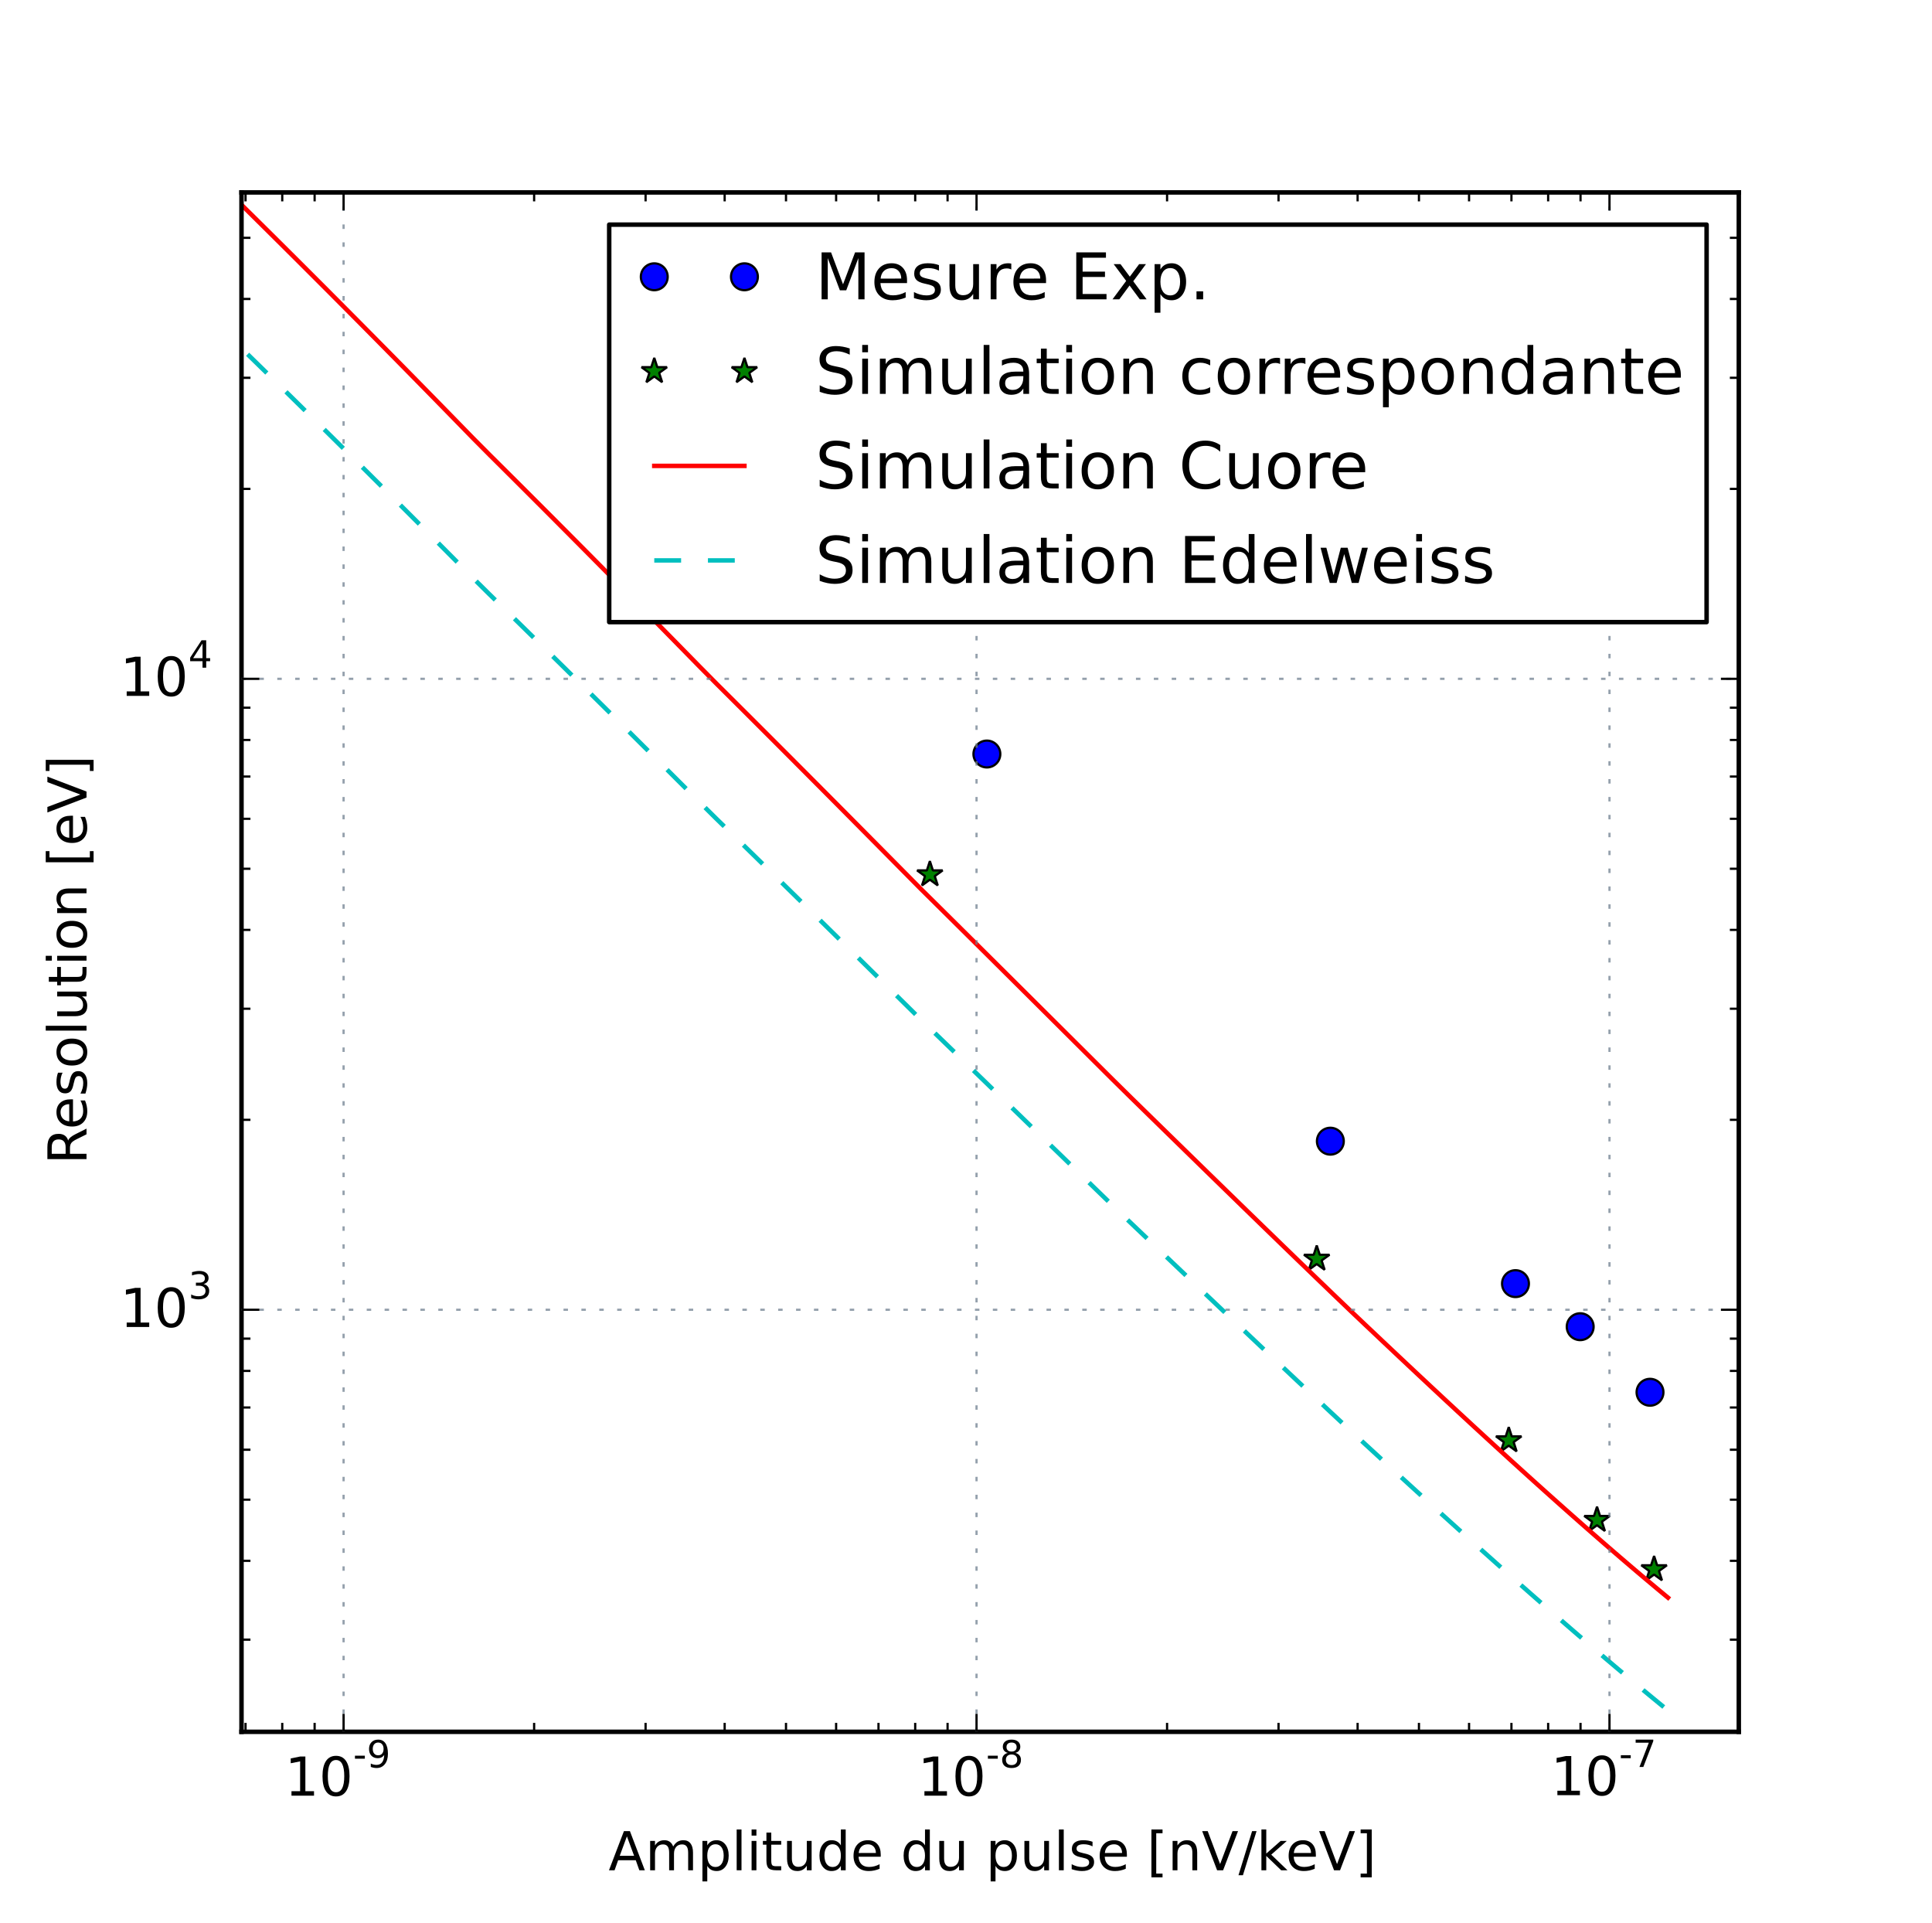 <?xml version="1.0" encoding="utf-8" standalone="no"?>
<!DOCTYPE svg PUBLIC "-//W3C//DTD SVG 1.1//EN"
  "http://www.w3.org/Graphics/SVG/1.1/DTD/svg11.dtd">
<!-- Created with matplotlib (http://matplotlib.org/) -->
<svg height="430pt" version="1.1" viewBox="0 0 432 430" width="432pt" xmlns="http://www.w3.org/2000/svg" xmlns:xlink="http://www.w3.org/1999/xlink">
 <defs>
  <style type="text/css">
*{stroke-linecap:butt;stroke-linejoin:round;}
  </style>
 </defs>
 <g id="figure_1">
  <g id="patch_1">
   <path d="
M0 430.2
L432 430.2
L432 0
L0 0
z
" style="fill:#ffffff;"/>
  </g>
  <g id="axes_1">
   <g id="patch_2">
    <path d="
M54 387.18
L388.8 387.18
L388.8 43.02
L54 43.02
z
" style="fill:#ffffff;"/>
   </g>
   <g id="line2d_1">
    <defs>
     <path d="
M0 3
C0.796 3 1.559 2.684 2.121 2.121
C2.684 1.559 3 0.796 3 0
C3 -0.796 2.684 -1.559 2.121 -2.121
C1.559 -2.684 0.796 -3 0 -3
C-0.796 -3 -1.559 -2.684 -2.121 -2.121
C-2.684 -1.559 -3 -0.796 -3 0
C-3 0.796 -2.684 1.559 -2.121 2.121
C-1.559 2.684 -0.796 3 0 3
z
" id="mf1e9a9e4ae" style="stroke:#000000;stroke-width:0.5;"/>
    </defs>
    <g clip-path="url(#p5c58de3997)">
     <use style="fill:#0000ff;stroke:#000000;stroke-width:0.5;" x="368.947" xlink:href="#mf1e9a9e4ae" y="311.268"/>
     <use style="fill:#0000ff;stroke:#000000;stroke-width:0.5;" x="353.334" xlink:href="#mf1e9a9e4ae" y="296.612"/>
     <use style="fill:#0000ff;stroke:#000000;stroke-width:0.5;" x="338.866" xlink:href="#mf1e9a9e4ae" y="286.983"/>
     <use style="fill:#0000ff;stroke:#000000;stroke-width:0.5;" x="297.47" xlink:href="#mf1e9a9e4ae" y="255.135"/>
     <use style="fill:#0000ff;stroke:#000000;stroke-width:0.5;" x="220.67" xlink:href="#mf1e9a9e4ae" y="168.576"/>
    </g>
   </g>
   <g id="line2d_2">
    <defs>
     <path d="
M1.83697e-16 -3
L-0.674 -0.927
L-2.853 -0.927
L-1.09 0.354
L-1.763 2.427
L-2.10498e-16 1.146
L1.763 2.427
L1.09 0.354
L2.853 -0.927
L0.674 -0.927
z
" id="m78c097fb03" style="stroke:#000000;stroke-linejoin:bevel;stroke-width:0.5;"/>
    </defs>
    <g clip-path="url(#p5c58de3997)">
     <use style="fill:#008000;stroke:#000000;stroke-linejoin:bevel;stroke-width:0.5;" x="369.86" xlink:href="#m78c097fb03" y="350.876"/>
     <use style="fill:#008000;stroke:#000000;stroke-linejoin:bevel;stroke-width:0.5;" x="357.098" xlink:href="#m78c097fb03" y="339.851"/>
     <use style="fill:#008000;stroke:#000000;stroke-linejoin:bevel;stroke-width:0.5;" x="337.359" xlink:href="#m78c097fb03" y="322.055"/>
     <use style="fill:#008000;stroke:#000000;stroke-linejoin:bevel;stroke-width:0.5;" x="294.427" xlink:href="#m78c097fb03" y="281.455"/>
     <use style="fill:#008000;stroke:#000000;stroke-linejoin:bevel;stroke-width:0.5;" x="207.923" xlink:href="#m78c097fb03" y="195.524"/>
    </g>
   </g>
   <g id="line2d_3">
    <path clip-path="url(#p5c58de3997)" d="
M372.968 357.189
L372.262 356.606
L371.507 355.98
L370.698 355.307
L369.833 354.585
L368.907 353.809
L367.916 352.976
L366.859 352.083
L365.729 351.126
L364.525 350.101
L363.241 349.004
L361.875 347.831
L360.423 346.579
L358.88 345.243
L357.244 343.819
L355.51 342.304
L353.676 340.693
L351.739 338.983
L349.695 337.171
L347.542 335.253
L345.278 333.226
L342.902 331.089
L340.412 328.838
L337.808 326.473
L335.089 323.992
L332.256 321.395
L329.309 318.683
L326.252 315.856
L323.085 312.916
L319.812 309.865
L316.436 306.706
L312.962 303.443
L309.392 300.08
L305.733 296.621
L301.988 293.072
L298.194 289.437
L294.335 285.722
L290.41 281.933
L286.425 278.077
L282.384 274.158
L278.293 270.183
L274.157 266.157
L269.981 262.087
L265.77 257.977
L261.526 253.833
L257.256 249.66
L252.962 245.461
L248.683 241.243
L244.427 237.008
L240.158 232.761
L235.881 228.505
L231.598 224.243
L227.31 219.979
L223.02 215.714
L218.728 211.452
L214.437 207.194
L210.149 202.943
L205.863 198.7
L201.674 194.467
L197.496 190.245
L193.325 186.036
L189.163 181.841
L185.01 177.661
L180.865 173.497
L176.73 169.349
L172.605 165.218
L168.489 161.105
L164.384 157.01
L160.288 152.934
L156.28 148.877
L152.323 144.84
L148.378 140.822
L144.444 136.825
L140.522 132.847
L136.611 128.89
L132.712 124.953
L128.824 121.037
L124.946 117.141
L121.08 113.265
L117.224 109.41
L113.378 105.576
L109.542 101.762
L105.772 97.968
L102.094 94.195
L98.427 90.442
L94.769 86.709
L91.123 82.996
L87.486 79.304
L83.86 75.631
L80.243 71.978
L76.635 68.345
L73.037 64.732
L69.447 61.138
L65.867 57.563
L62.294 54.007
L58.731 50.471
L55.175 46.953
L51.628 43.454
L48.089 39.974
L44.689 36.513" style="fill:none;stroke:#ff0000;stroke-linecap:square;"/>
   </g>
   <g id="line2d_4">
    <path clip-path="url(#p5c58de3997)" d="
M372.023 381.638
L371.331 381.072
L370.59 380.464
L369.796 379.811
L368.945 379.11
L368.034 378.357
L367.061 377.55
L366.02 376.684
L364.908 375.757
L363.721 374.763
L362.456 373.701
L361.109 372.566
L359.676 371.353
L358.153 370.06
L356.536 368.682
L354.823 367.215
L353.009 365.657
L351.092 364.002
L349.069 362.248
L346.937 360.393
L344.693 358.432
L342.337 356.363
L339.867 354.185
L337.282 351.896
L334.582 349.495
L331.768 346.981
L328.839 344.356
L325.799 341.618
L322.649 338.771
L319.393 335.816
L316.032 332.756
L312.572 329.594
L309.016 326.334
L305.37 322.98
L301.637 319.537
L297.851 316.011
L294.003 312.407
L290.088 308.729
L286.112 304.985
L282.081 301.178
L277.998 297.317
L273.87 293.405
L269.701 289.448
L265.496 285.452
L261.259 281.421
L256.994 277.36
L252.705 273.275
L248.43 269.168
L244.178 265.045
L239.914 260.908
L235.641 256.762
L231.361 252.608
L227.076 248.451
L222.789 244.293
L218.501 240.136
L214.213 235.982
L209.927 231.834
L205.644 227.693
L201.456 223.56
L197.28 219.437
L193.112 215.326
L188.951 211.227
L184.8 207.142
L180.657 203.071
L176.524 199.015
L172.4 194.975
L168.287 190.951
L164.182 186.945
L160.088 182.955
L156.08 178.983
L152.124 175.03
L148.18 171.094
L144.248 167.178
L140.327 163.279
L136.418 159.4
L132.52 155.54
L128.633 151.699
L124.756 147.877
L120.89 144.074
L117.035 140.29
L113.19 136.525
L109.356 132.78
L105.585 129.053
L101.908 125.346
L98.241 121.657
L94.585 117.988
L90.939 114.337
L87.303 110.705
L83.677 107.092
L80.061 103.497
L76.454 99.921
L72.856 96.363
L69.267 92.824
L65.687 89.302
L62.116 85.799
L58.553 82.313
L54.998 78.845
L51.451 75.395
L47.912 71.963
L44.511 68.548" style="fill:none;stroke:#00bfbf;stroke-dasharray:6,6;stroke-dashoffset:0.0;"/>
   </g>
   <g id="patch_3">
    <path d="
M54 43.02
L388.8 43.02" style="fill:none;stroke:#000000;stroke-linecap:square;stroke-linejoin:miter;"/>
   </g>
   <g id="patch_4">
    <path d="
M388.8 387.18
L388.8 43.02" style="fill:none;stroke:#000000;stroke-linecap:square;stroke-linejoin:miter;"/>
   </g>
   <g id="patch_5">
    <path d="
M54 387.18
L388.8 387.18" style="fill:none;stroke:#000000;stroke-linecap:square;stroke-linejoin:miter;"/>
   </g>
   <g id="patch_6">
    <path d="
M54 387.18
L54 43.02" style="fill:none;stroke:#000000;stroke-linecap:square;stroke-linejoin:miter;"/>
   </g>
   <g id="matplotlib.axis_1">
    <g id="xtick_1">
     <g id="line2d_5">
      <path clip-path="url(#p5c58de3997)" d="
M76.827 387.18
L76.827 43.02" style="fill:none;opacity:0.75;stroke:#708090;stroke-dasharray:1,3;stroke-dashoffset:0.0;stroke-width:0.5;"/>
     </g>
     <g id="line2d_6">
      <defs>
       <path d="
M0 0
L0 -4" id="m93b0483c22" style="stroke:#000000;stroke-width:0.5;"/>
      </defs>
      <g>
       <use style="stroke:#000000;stroke-width:0.5;" x="76.827" xlink:href="#m93b0483c22" y="387.18"/>
      </g>
     </g>
     <g id="line2d_7">
      <defs>
       <path d="
M0 0
L0 4" id="m741efc42ff" style="stroke:#000000;stroke-width:0.5;"/>
      </defs>
      <g>
       <use style="stroke:#000000;stroke-width:0.5;" x="76.827" xlink:href="#m741efc42ff" y="43.02"/>
      </g>
     </g>
     <g id="text_1">
      <!-- $\mathdefault{10^{-9}}$ -->
      <defs>
       <path d="
M31.781 66.406
Q24.172 66.406 20.328 58.906
Q16.5 51.422 16.5 36.375
Q16.5 21.391 20.328 13.891
Q24.172 6.391 31.781 6.391
Q39.453 6.391 43.281 13.891
Q47.125 21.391 47.125 36.375
Q47.125 51.422 43.281 58.906
Q39.453 66.406 31.781 66.406
M31.781 74.219
Q44.047 74.219 50.516 64.516
Q56.984 54.828 56.984 36.375
Q56.984 17.969 50.516 8.266
Q44.047 -1.422 31.781 -1.422
Q19.531 -1.422 13.062 8.266
Q6.594 17.969 6.594 36.375
Q6.594 54.828 13.062 64.516
Q19.531 74.219 31.781 74.219" id="BitstreamVeraSans-Roman-30"/>
       <path d="
M12.406 8.297
L28.516 8.297
L28.516 63.922
L10.984 60.406
L10.984 69.391
L28.422 72.906
L38.281 72.906
L38.281 8.297
L54.391 8.297
L54.391 0
L12.406 0
z
" id="BitstreamVeraSans-Roman-31"/>
       <path d="
M4.891 31.391
L31.203 31.391
L31.203 23.391
L4.891 23.391
z
" id="BitstreamVeraSans-Roman-2d"/>
       <path d="
M10.984 1.516
L10.984 10.5
Q14.703 8.734 18.5 7.812
Q22.312 6.891 25.984 6.891
Q35.75 6.891 40.891 13.453
Q46.047 20.016 46.781 33.406
Q43.953 29.203 39.594 26.953
Q35.25 24.703 29.984 24.703
Q19.047 24.703 12.672 31.312
Q6.297 37.938 6.297 49.422
Q6.297 60.641 12.938 67.422
Q19.578 74.219 30.609 74.219
Q43.266 74.219 49.922 64.516
Q56.594 54.828 56.594 36.375
Q56.594 19.141 48.406 8.859
Q40.234 -1.422 26.422 -1.422
Q22.703 -1.422 18.891 -0.688
Q15.094 0.047 10.984 1.516
M30.609 32.422
Q37.25 32.422 41.125 36.953
Q45.016 41.5 45.016 49.422
Q45.016 57.281 41.125 61.844
Q37.25 66.406 30.609 66.406
Q23.969 66.406 20.094 61.844
Q16.219 57.281 16.219 49.422
Q16.219 41.5 20.094 36.953
Q23.969 32.422 30.609 32.422" id="BitstreamVeraSans-Roman-39"/>
      </defs>
      <g transform="translate(63.687 401.524)scale(0.12 -0.12)">
       <use transform="translate(0.0 0.547)" xlink:href="#BitstreamVeraSans-Roman-31"/>
       <use transform="translate(63.623 0.547)" xlink:href="#BitstreamVeraSans-Roman-30"/>
       <use transform="translate(127.246 53.047)scale(0.7)" xlink:href="#BitstreamVeraSans-Roman-2d"/>
       <use transform="translate(152.505 53.047)scale(0.7)" xlink:href="#BitstreamVeraSans-Roman-39"/>
      </g>
     </g>
    </g>
    <g id="xtick_2">
     <g id="line2d_8">
      <path clip-path="url(#p5c58de3997)" d="
M218.356 387.18
L218.356 43.02" style="fill:none;opacity:0.75;stroke:#708090;stroke-dasharray:1,3;stroke-dashoffset:0.0;stroke-width:0.5;"/>
     </g>
     <g id="line2d_9">
      <g>
       <use style="stroke:#000000;stroke-width:0.5;" x="218.356" xlink:href="#m93b0483c22" y="387.18"/>
      </g>
     </g>
     <g id="line2d_10">
      <g>
       <use style="stroke:#000000;stroke-width:0.5;" x="218.356" xlink:href="#m741efc42ff" y="43.02"/>
      </g>
     </g>
     <g id="text_2">
      <!-- $\mathdefault{10^{-8}}$ -->
      <defs>
       <path d="
M31.781 34.625
Q24.75 34.625 20.719 30.859
Q16.703 27.094 16.703 20.516
Q16.703 13.922 20.719 10.156
Q24.75 6.391 31.781 6.391
Q38.812 6.391 42.859 10.172
Q46.922 13.969 46.922 20.516
Q46.922 27.094 42.891 30.859
Q38.875 34.625 31.781 34.625
M21.922 38.812
Q15.578 40.375 12.031 44.719
Q8.5 49.078 8.5 55.328
Q8.5 64.062 14.719 69.141
Q20.953 74.219 31.781 74.219
Q42.672 74.219 48.875 69.141
Q55.078 64.062 55.078 55.328
Q55.078 49.078 51.531 44.719
Q48 40.375 41.703 38.812
Q48.828 37.156 52.797 32.312
Q56.781 27.484 56.781 20.516
Q56.781 9.906 50.312 4.234
Q43.844 -1.422 31.781 -1.422
Q19.734 -1.422 13.25 4.234
Q6.781 9.906 6.781 20.516
Q6.781 27.484 10.781 32.312
Q14.797 37.156 21.922 38.812
M18.312 54.391
Q18.312 48.734 21.844 45.562
Q25.391 42.391 31.781 42.391
Q38.141 42.391 41.719 45.562
Q45.312 48.734 45.312 54.391
Q45.312 60.062 41.719 63.234
Q38.141 66.406 31.781 66.406
Q25.391 66.406 21.844 63.234
Q18.312 60.062 18.312 54.391" id="BitstreamVeraSans-Roman-38"/>
      </defs>
      <g transform="translate(205.216 401.524)scale(0.12 -0.12)">
       <use transform="translate(0.0 0.547)" xlink:href="#BitstreamVeraSans-Roman-31"/>
       <use transform="translate(63.623 0.547)" xlink:href="#BitstreamVeraSans-Roman-30"/>
       <use transform="translate(127.246 53.047)scale(0.7)" xlink:href="#BitstreamVeraSans-Roman-2d"/>
       <use transform="translate(152.505 53.047)scale(0.7)" xlink:href="#BitstreamVeraSans-Roman-38"/>
      </g>
     </g>
    </g>
    <g id="xtick_3">
     <g id="line2d_11">
      <path clip-path="url(#p5c58de3997)" d="
M359.885 387.18
L359.885 43.02" style="fill:none;opacity:0.75;stroke:#708090;stroke-dasharray:1,3;stroke-dashoffset:0.0;stroke-width:0.5;"/>
     </g>
     <g id="line2d_12">
      <g>
       <use style="stroke:#000000;stroke-width:0.5;" x="359.885" xlink:href="#m93b0483c22" y="387.18"/>
      </g>
     </g>
     <g id="line2d_13">
      <g>
       <use style="stroke:#000000;stroke-width:0.5;" x="359.885" xlink:href="#m741efc42ff" y="43.02"/>
      </g>
     </g>
     <g id="text_3">
      <!-- $\mathdefault{10^{-7}}$ -->
      <defs>
       <path d="
M8.203 72.906
L55.078 72.906
L55.078 68.703
L28.609 0
L18.312 0
L43.219 64.594
L8.203 64.594
z
" id="BitstreamVeraSans-Roman-37"/>
      </defs>
      <g transform="translate(346.745 401.404)scale(0.12 -0.12)">
       <use transform="translate(0.0 0.466)" xlink:href="#BitstreamVeraSans-Roman-31"/>
       <use transform="translate(63.623 0.466)" xlink:href="#BitstreamVeraSans-Roman-30"/>
       <use transform="translate(127.246 52.966)scale(0.7)" xlink:href="#BitstreamVeraSans-Roman-2d"/>
       <use transform="translate(152.505 52.966)scale(0.7)" xlink:href="#BitstreamVeraSans-Roman-37"/>
      </g>
     </g>
    </g>
    <g id="xtick_4">
     <g id="line2d_14">
      <defs>
       <path d="
M0 0
L0 -2" id="m177f7580d0" style="stroke:#000000;stroke-width:0.5;"/>
      </defs>
      <g>
       <use style="stroke:#000000;stroke-width:0.5;" x="54.904" xlink:href="#m177f7580d0" y="387.18"/>
      </g>
     </g>
     <g id="line2d_15">
      <defs>
       <path d="
M0 0
L0 2" id="m5284c7e2a0" style="stroke:#000000;stroke-width:0.5;"/>
      </defs>
      <g>
       <use style="stroke:#000000;stroke-width:0.5;" x="54.904" xlink:href="#m5284c7e2a0" y="43.02"/>
      </g>
     </g>
    </g>
    <g id="xtick_5">
     <g id="line2d_16">
      <g>
       <use style="stroke:#000000;stroke-width:0.5;" x="63.112" xlink:href="#m177f7580d0" y="387.18"/>
      </g>
     </g>
     <g id="line2d_17">
      <g>
       <use style="stroke:#000000;stroke-width:0.5;" x="63.112" xlink:href="#m5284c7e2a0" y="43.02"/>
      </g>
     </g>
    </g>
    <g id="xtick_6">
     <g id="line2d_18">
      <g>
       <use style="stroke:#000000;stroke-width:0.5;" x="70.351" xlink:href="#m177f7580d0" y="387.18"/>
      </g>
     </g>
     <g id="line2d_19">
      <g>
       <use style="stroke:#000000;stroke-width:0.5;" x="70.351" xlink:href="#m5284c7e2a0" y="43.02"/>
      </g>
     </g>
    </g>
    <g id="xtick_7">
     <g id="line2d_20">
      <g>
       <use style="stroke:#000000;stroke-width:0.5;" x="119.432" xlink:href="#m177f7580d0" y="387.18"/>
      </g>
     </g>
     <g id="line2d_21">
      <g>
       <use style="stroke:#000000;stroke-width:0.5;" x="119.432" xlink:href="#m5284c7e2a0" y="43.02"/>
      </g>
     </g>
    </g>
    <g id="xtick_8">
     <g id="line2d_22">
      <g>
       <use style="stroke:#000000;stroke-width:0.5;" x="144.354" xlink:href="#m177f7580d0" y="387.18"/>
      </g>
     </g>
     <g id="line2d_23">
      <g>
       <use style="stroke:#000000;stroke-width:0.5;" x="144.354" xlink:href="#m5284c7e2a0" y="43.02"/>
      </g>
     </g>
    </g>
    <g id="xtick_9">
     <g id="line2d_24">
      <g>
       <use style="stroke:#000000;stroke-width:0.5;" x="162.036" xlink:href="#m177f7580d0" y="387.18"/>
      </g>
     </g>
     <g id="line2d_25">
      <g>
       <use style="stroke:#000000;stroke-width:0.5;" x="162.036" xlink:href="#m5284c7e2a0" y="43.02"/>
      </g>
     </g>
    </g>
    <g id="xtick_10">
     <g id="line2d_26">
      <g>
       <use style="stroke:#000000;stroke-width:0.5;" x="175.752" xlink:href="#m177f7580d0" y="387.18"/>
      </g>
     </g>
     <g id="line2d_27">
      <g>
       <use style="stroke:#000000;stroke-width:0.5;" x="175.752" xlink:href="#m5284c7e2a0" y="43.02"/>
      </g>
     </g>
    </g>
    <g id="xtick_11">
     <g id="line2d_28">
      <g>
       <use style="stroke:#000000;stroke-width:0.5;" x="186.958" xlink:href="#m177f7580d0" y="387.18"/>
      </g>
     </g>
     <g id="line2d_29">
      <g>
       <use style="stroke:#000000;stroke-width:0.5;" x="186.958" xlink:href="#m5284c7e2a0" y="43.02"/>
      </g>
     </g>
    </g>
    <g id="xtick_12">
     <g id="line2d_30">
      <g>
       <use style="stroke:#000000;stroke-width:0.5;" x="196.433" xlink:href="#m177f7580d0" y="387.18"/>
      </g>
     </g>
     <g id="line2d_31">
      <g>
       <use style="stroke:#000000;stroke-width:0.5;" x="196.433" xlink:href="#m5284c7e2a0" y="43.02"/>
      </g>
     </g>
    </g>
    <g id="xtick_13">
     <g id="line2d_32">
      <g>
       <use style="stroke:#000000;stroke-width:0.5;" x="204.641" xlink:href="#m177f7580d0" y="387.18"/>
      </g>
     </g>
     <g id="line2d_33">
      <g>
       <use style="stroke:#000000;stroke-width:0.5;" x="204.641" xlink:href="#m5284c7e2a0" y="43.02"/>
      </g>
     </g>
    </g>
    <g id="xtick_14">
     <g id="line2d_34">
      <g>
       <use style="stroke:#000000;stroke-width:0.5;" x="211.88" xlink:href="#m177f7580d0" y="387.18"/>
      </g>
     </g>
     <g id="line2d_35">
      <g>
       <use style="stroke:#000000;stroke-width:0.5;" x="211.88" xlink:href="#m5284c7e2a0" y="43.02"/>
      </g>
     </g>
    </g>
    <g id="xtick_15">
     <g id="line2d_36">
      <g>
       <use style="stroke:#000000;stroke-width:0.5;" x="260.961" xlink:href="#m177f7580d0" y="387.18"/>
      </g>
     </g>
     <g id="line2d_37">
      <g>
       <use style="stroke:#000000;stroke-width:0.5;" x="260.961" xlink:href="#m5284c7e2a0" y="43.02"/>
      </g>
     </g>
    </g>
    <g id="xtick_16">
     <g id="line2d_38">
      <g>
       <use style="stroke:#000000;stroke-width:0.5;" x="285.883" xlink:href="#m177f7580d0" y="387.18"/>
      </g>
     </g>
     <g id="line2d_39">
      <g>
       <use style="stroke:#000000;stroke-width:0.5;" x="285.883" xlink:href="#m5284c7e2a0" y="43.02"/>
      </g>
     </g>
    </g>
    <g id="xtick_17">
     <g id="line2d_40">
      <g>
       <use style="stroke:#000000;stroke-width:0.5;" x="303.565" xlink:href="#m177f7580d0" y="387.18"/>
      </g>
     </g>
     <g id="line2d_41">
      <g>
       <use style="stroke:#000000;stroke-width:0.5;" x="303.565" xlink:href="#m5284c7e2a0" y="43.02"/>
      </g>
     </g>
    </g>
    <g id="xtick_18">
     <g id="line2d_42">
      <g>
       <use style="stroke:#000000;stroke-width:0.5;" x="317.281" xlink:href="#m177f7580d0" y="387.18"/>
      </g>
     </g>
     <g id="line2d_43">
      <g>
       <use style="stroke:#000000;stroke-width:0.5;" x="317.281" xlink:href="#m5284c7e2a0" y="43.02"/>
      </g>
     </g>
    </g>
    <g id="xtick_19">
     <g id="line2d_44">
      <g>
       <use style="stroke:#000000;stroke-width:0.5;" x="328.487" xlink:href="#m177f7580d0" y="387.18"/>
      </g>
     </g>
     <g id="line2d_45">
      <g>
       <use style="stroke:#000000;stroke-width:0.5;" x="328.487" xlink:href="#m5284c7e2a0" y="43.02"/>
      </g>
     </g>
    </g>
    <g id="xtick_20">
     <g id="line2d_46">
      <g>
       <use style="stroke:#000000;stroke-width:0.5;" x="337.962" xlink:href="#m177f7580d0" y="387.18"/>
      </g>
     </g>
     <g id="line2d_47">
      <g>
       <use style="stroke:#000000;stroke-width:0.5;" x="337.962" xlink:href="#m5284c7e2a0" y="43.02"/>
      </g>
     </g>
    </g>
    <g id="xtick_21">
     <g id="line2d_48">
      <g>
       <use style="stroke:#000000;stroke-width:0.5;" x="346.17" xlink:href="#m177f7580d0" y="387.18"/>
      </g>
     </g>
     <g id="line2d_49">
      <g>
       <use style="stroke:#000000;stroke-width:0.5;" x="346.17" xlink:href="#m5284c7e2a0" y="43.02"/>
      </g>
     </g>
    </g>
    <g id="xtick_22">
     <g id="line2d_50">
      <g>
       <use style="stroke:#000000;stroke-width:0.5;" x="353.409" xlink:href="#m177f7580d0" y="387.18"/>
      </g>
     </g>
     <g id="line2d_51">
      <g>
       <use style="stroke:#000000;stroke-width:0.5;" x="353.409" xlink:href="#m5284c7e2a0" y="43.02"/>
      </g>
     </g>
    </g>
    <g id="text_4">
     <!-- Amplitude du pulse [nV/keV] -->
     <defs>
      <path id="BitstreamVeraSans-Roman-20"/>
      <path d="
M8.594 75.984
L29.297 75.984
L29.297 69
L17.578 69
L17.578 -6.203
L29.297 -6.203
L29.297 -13.188
L8.594 -13.188
z
" id="BitstreamVeraSans-Roman-5b"/>
      <path d="
M30.422 75.984
L30.422 -13.188
L9.719 -13.188
L9.719 -6.203
L21.391 -6.203
L21.391 69
L9.719 69
L9.719 75.984
z
" id="BitstreamVeraSans-Roman-5d"/>
      <path d="
M28.609 0
L0.781 72.906
L11.078 72.906
L34.188 11.531
L57.328 72.906
L67.578 72.906
L39.797 0
z
" id="BitstreamVeraSans-Roman-56"/>
      <path d="
M54.891 33.016
L54.891 0
L45.906 0
L45.906 32.719
Q45.906 40.484 42.875 44.328
Q39.844 48.188 33.797 48.188
Q26.516 48.188 22.312 43.547
Q18.109 38.922 18.109 30.906
L18.109 0
L9.078 0
L9.078 54.688
L18.109 54.688
L18.109 46.188
Q21.344 51.125 25.703 53.562
Q30.078 56 35.797 56
Q45.219 56 50.047 50.172
Q54.891 44.344 54.891 33.016" id="BitstreamVeraSans-Roman-6e"/>
      <path d="
M52 44.188
Q55.375 50.25 60.062 53.125
Q64.75 56 71.094 56
Q79.641 56 84.281 50.016
Q88.922 44.047 88.922 33.016
L88.922 0
L79.891 0
L79.891 32.719
Q79.891 40.578 77.094 44.375
Q74.312 48.188 68.609 48.188
Q61.625 48.188 57.562 43.547
Q53.516 38.922 53.516 30.906
L53.516 0
L44.484 0
L44.484 32.719
Q44.484 40.625 41.703 44.406
Q38.922 48.188 33.109 48.188
Q26.219 48.188 22.156 43.531
Q18.109 38.875 18.109 30.906
L18.109 0
L9.078 0
L9.078 54.688
L18.109 54.688
L18.109 46.188
Q21.188 51.219 25.484 53.609
Q29.781 56 35.688 56
Q41.656 56 45.828 52.969
Q50 49.953 52 44.188" id="BitstreamVeraSans-Roman-6d"/>
      <path d="
M9.422 75.984
L18.406 75.984
L18.406 0
L9.422 0
z
" id="BitstreamVeraSans-Roman-6c"/>
      <path d="
M9.078 75.984
L18.109 75.984
L18.109 31.109
L44.922 54.688
L56.391 54.688
L27.391 29.109
L57.625 0
L45.906 0
L18.109 26.703
L18.109 0
L9.078 0
z
" id="BitstreamVeraSans-Roman-6b"/>
      <path d="
M9.422 54.688
L18.406 54.688
L18.406 0
L9.422 0
z

M9.422 75.984
L18.406 75.984
L18.406 64.594
L9.422 64.594
z
" id="BitstreamVeraSans-Roman-69"/>
      <path d="
M34.188 63.188
L20.797 26.906
L47.609 26.906
z

M28.609 72.906
L39.797 72.906
L67.578 0
L57.328 0
L50.688 18.703
L17.828 18.703
L11.188 0
L0.781 0
z
" id="BitstreamVeraSans-Roman-41"/>
      <path d="
M25.391 72.906
L33.688 72.906
L8.297 -9.281
L0 -9.281
z
" id="BitstreamVeraSans-Roman-2f"/>
      <path d="
M56.203 29.594
L56.203 25.203
L14.891 25.203
Q15.484 15.922 20.484 11.062
Q25.484 6.203 34.422 6.203
Q39.594 6.203 44.453 7.469
Q49.312 8.734 54.109 11.281
L54.109 2.781
Q49.266 0.734 44.188 -0.344
Q39.109 -1.422 33.891 -1.422
Q20.797 -1.422 13.156 6.188
Q5.516 13.812 5.516 26.812
Q5.516 40.234 12.766 48.109
Q20.016 56 32.328 56
Q43.359 56 49.781 48.891
Q56.203 41.797 56.203 29.594
M47.219 32.234
Q47.125 39.594 43.094 43.984
Q39.062 48.391 32.422 48.391
Q24.906 48.391 20.391 44.141
Q15.875 39.891 15.188 32.172
z
" id="BitstreamVeraSans-Roman-65"/>
      <path d="
M45.406 46.391
L45.406 75.984
L54.391 75.984
L54.391 0
L45.406 0
L45.406 8.203
Q42.578 3.328 38.25 0.953
Q33.938 -1.422 27.875 -1.422
Q17.969 -1.422 11.734 6.484
Q5.516 14.406 5.516 27.297
Q5.516 40.188 11.734 48.094
Q17.969 56 27.875 56
Q33.938 56 38.25 53.625
Q42.578 51.266 45.406 46.391
M14.797 27.297
Q14.797 17.391 18.875 11.75
Q22.953 6.109 30.078 6.109
Q37.203 6.109 41.297 11.75
Q45.406 17.391 45.406 27.297
Q45.406 37.203 41.297 42.844
Q37.203 48.484 30.078 48.484
Q22.953 48.484 18.875 42.844
Q14.797 37.203 14.797 27.297" id="BitstreamVeraSans-Roman-64"/>
      <path d="
M18.312 70.219
L18.312 54.688
L36.812 54.688
L36.812 47.703
L18.312 47.703
L18.312 18.016
Q18.312 11.328 20.141 9.422
Q21.969 7.516 27.594 7.516
L36.812 7.516
L36.812 0
L27.594 0
Q17.188 0 13.234 3.875
Q9.281 7.766 9.281 18.016
L9.281 47.703
L2.688 47.703
L2.688 54.688
L9.281 54.688
L9.281 70.219
z
" id="BitstreamVeraSans-Roman-74"/>
      <path d="
M8.5 21.578
L8.5 54.688
L17.484 54.688
L17.484 21.922
Q17.484 14.156 20.5 10.266
Q23.531 6.391 29.594 6.391
Q36.859 6.391 41.078 11.031
Q45.312 15.672 45.312 23.688
L45.312 54.688
L54.297 54.688
L54.297 0
L45.312 0
L45.312 8.406
Q42.047 3.422 37.719 1
Q33.406 -1.422 27.688 -1.422
Q18.266 -1.422 13.375 4.438
Q8.5 10.297 8.5 21.578" id="BitstreamVeraSans-Roman-75"/>
      <path d="
M44.281 53.078
L44.281 44.578
Q40.484 46.531 36.375 47.5
Q32.281 48.484 27.875 48.484
Q21.188 48.484 17.844 46.438
Q14.5 44.391 14.5 40.281
Q14.5 37.156 16.891 35.375
Q19.281 33.594 26.516 31.984
L29.594 31.297
Q39.156 29.25 43.188 25.516
Q47.219 21.781 47.219 15.094
Q47.219 7.469 41.188 3.016
Q35.156 -1.422 24.609 -1.422
Q20.219 -1.422 15.453 -0.562
Q10.688 0.297 5.422 2
L5.422 11.281
Q10.406 8.688 15.234 7.391
Q20.062 6.109 24.812 6.109
Q31.156 6.109 34.562 8.281
Q37.984 10.453 37.984 14.406
Q37.984 18.062 35.516 20.016
Q33.062 21.969 24.703 23.781
L21.578 24.516
Q13.234 26.266 9.516 29.906
Q5.812 33.547 5.812 39.891
Q5.812 47.609 11.281 51.797
Q16.75 56 26.812 56
Q31.781 56 36.172 55.266
Q40.578 54.547 44.281 53.078" id="BitstreamVeraSans-Roman-73"/>
      <path d="
M18.109 8.203
L18.109 -20.797
L9.078 -20.797
L9.078 54.688
L18.109 54.688
L18.109 46.391
Q20.953 51.266 25.266 53.625
Q29.594 56 35.594 56
Q45.562 56 51.781 48.094
Q58.016 40.188 58.016 27.297
Q58.016 14.406 51.781 6.484
Q45.562 -1.422 35.594 -1.422
Q29.594 -1.422 25.266 0.953
Q20.953 3.328 18.109 8.203
M48.688 27.297
Q48.688 37.203 44.609 42.844
Q40.531 48.484 33.406 48.484
Q26.266 48.484 22.188 42.844
Q18.109 37.203 18.109 27.297
Q18.109 17.391 22.188 11.75
Q26.266 6.109 33.406 6.109
Q40.531 6.109 44.609 11.75
Q48.688 17.391 48.688 27.297" id="BitstreamVeraSans-Roman-70"/>
     </defs>
     <g transform="translate(136.077 418.138)scale(0.12 -0.12)">
      <use xlink:href="#BitstreamVeraSans-Roman-41"/>
      <use x="68.408" xlink:href="#BitstreamVeraSans-Roman-6d"/>
      <use x="165.82" xlink:href="#BitstreamVeraSans-Roman-70"/>
      <use x="229.297" xlink:href="#BitstreamVeraSans-Roman-6c"/>
      <use x="257.08" xlink:href="#BitstreamVeraSans-Roman-69"/>
      <use x="284.863" xlink:href="#BitstreamVeraSans-Roman-74"/>
      <use x="324.072" xlink:href="#BitstreamVeraSans-Roman-75"/>
      <use x="387.451" xlink:href="#BitstreamVeraSans-Roman-64"/>
      <use x="450.928" xlink:href="#BitstreamVeraSans-Roman-65"/>
      <use x="512.451" xlink:href="#BitstreamVeraSans-Roman-20"/>
      <use x="544.238" xlink:href="#BitstreamVeraSans-Roman-64"/>
      <use x="607.715" xlink:href="#BitstreamVeraSans-Roman-75"/>
      <use x="671.094" xlink:href="#BitstreamVeraSans-Roman-20"/>
      <use x="702.881" xlink:href="#BitstreamVeraSans-Roman-70"/>
      <use x="766.357" xlink:href="#BitstreamVeraSans-Roman-75"/>
      <use x="829.736" xlink:href="#BitstreamVeraSans-Roman-6c"/>
      <use x="857.52" xlink:href="#BitstreamVeraSans-Roman-73"/>
      <use x="909.619" xlink:href="#BitstreamVeraSans-Roman-65"/>
      <use x="971.143" xlink:href="#BitstreamVeraSans-Roman-20"/>
      <use x="1002.93" xlink:href="#BitstreamVeraSans-Roman-5b"/>
      <use x="1041.943" xlink:href="#BitstreamVeraSans-Roman-6e"/>
      <use x="1105.322" xlink:href="#BitstreamVeraSans-Roman-56"/>
      <use x="1173.73" xlink:href="#BitstreamVeraSans-Roman-2f"/>
      <use x="1207.422" xlink:href="#BitstreamVeraSans-Roman-6b"/>
      <use x="1261.707" xlink:href="#BitstreamVeraSans-Roman-65"/>
      <use x="1323.23" xlink:href="#BitstreamVeraSans-Roman-56"/>
      <use x="1391.639" xlink:href="#BitstreamVeraSans-Roman-5d"/>
     </g>
    </g>
   </g>
   <g id="matplotlib.axis_2">
    <g id="ytick_1">
     <g id="line2d_52">
      <path clip-path="url(#p5c58de3997)" d="
M54 292.822
L388.8 292.822" style="fill:none;opacity:0.75;stroke:#708090;stroke-dasharray:1,3;stroke-dashoffset:0.0;stroke-width:0.5;"/>
     </g>
     <g id="line2d_53">
      <defs>
       <path d="
M0 0
L4 0" id="m728421d6d4" style="stroke:#000000;stroke-width:0.5;"/>
      </defs>
      <g>
       <use style="stroke:#000000;stroke-width:0.5;" x="54.0" xlink:href="#m728421d6d4" y="292.822"/>
      </g>
     </g>
     <g id="line2d_54">
      <defs>
       <path d="
M0 0
L-4 0" id="mcb0005524f" style="stroke:#000000;stroke-width:0.5;"/>
      </defs>
      <g>
       <use style="stroke:#000000;stroke-width:0.5;" x="388.8" xlink:href="#mcb0005524f" y="292.822"/>
      </g>
     </g>
     <g id="text_5">
      <!-- $\mathdefault{10^{3}}$ -->
      <defs>
       <path d="
M40.578 39.312
Q47.656 37.797 51.625 33
Q55.609 28.219 55.609 21.188
Q55.609 10.406 48.188 4.484
Q40.766 -1.422 27.094 -1.422
Q22.516 -1.422 17.656 -0.516
Q12.797 0.391 7.625 2.203
L7.625 11.719
Q11.719 9.328 16.594 8.109
Q21.484 6.891 26.812 6.891
Q36.078 6.891 40.938 10.547
Q45.797 14.203 45.797 21.188
Q45.797 27.641 41.281 31.266
Q36.766 34.906 28.719 34.906
L20.219 34.906
L20.219 43.016
L29.109 43.016
Q36.375 43.016 40.234 45.922
Q44.094 48.828 44.094 54.297
Q44.094 59.906 40.109 62.906
Q36.141 65.922 28.719 65.922
Q24.656 65.922 20.016 65.031
Q15.375 64.156 9.812 62.312
L9.812 71.094
Q15.438 72.656 20.344 73.438
Q25.25 74.219 29.594 74.219
Q40.828 74.219 47.359 69.109
Q53.906 64.016 53.906 55.328
Q53.906 49.266 50.438 45.094
Q46.969 40.922 40.578 39.312" id="BitstreamVeraSans-Roman-33"/>
      </defs>
      <g transform="translate(26.84 296.746)scale(0.12 -0.12)">
       <use transform="translate(0.0 0.547)" xlink:href="#BitstreamVeraSans-Roman-31"/>
       <use transform="translate(63.623 0.547)" xlink:href="#BitstreamVeraSans-Roman-30"/>
       <use transform="translate(127.246 53.047)scale(0.7)" xlink:href="#BitstreamVeraSans-Roman-33"/>
      </g>
     </g>
    </g>
    <g id="ytick_2">
     <g id="line2d_55">
      <path clip-path="url(#p5c58de3997)" d="
M54 151.764
L388.8 151.764" style="fill:none;opacity:0.75;stroke:#708090;stroke-dasharray:1,3;stroke-dashoffset:0.0;stroke-width:0.5;"/>
     </g>
     <g id="line2d_56">
      <g>
       <use style="stroke:#000000;stroke-width:0.5;" x="54.0" xlink:href="#m728421d6d4" y="151.764"/>
      </g>
     </g>
     <g id="line2d_57">
      <g>
       <use style="stroke:#000000;stroke-width:0.5;" x="388.8" xlink:href="#mcb0005524f" y="151.764"/>
      </g>
     </g>
     <g id="text_6">
      <!-- $\mathdefault{10^{4}}$ -->
      <defs>
       <path d="
M37.797 64.312
L12.891 25.391
L37.797 25.391
z

M35.203 72.906
L47.609 72.906
L47.609 25.391
L58.016 25.391
L58.016 17.188
L47.609 17.188
L47.609 0
L37.797 0
L37.797 17.188
L4.891 17.188
L4.891 26.703
z
" id="BitstreamVeraSans-Roman-34"/>
      </defs>
      <g transform="translate(26.84 155.629)scale(0.12 -0.12)">
       <use transform="translate(0.0 0.466)" xlink:href="#BitstreamVeraSans-Roman-31"/>
       <use transform="translate(63.623 0.466)" xlink:href="#BitstreamVeraSans-Roman-30"/>
       <use transform="translate(127.246 52.966)scale(0.7)" xlink:href="#BitstreamVeraSans-Roman-34"/>
      </g>
     </g>
    </g>
    <g id="ytick_3">
     <g id="line2d_58">
      <defs>
       <path d="
M0 0
L2 0" id="mf0c55a9a47" style="stroke:#000000;stroke-width:0.5;"/>
      </defs>
      <g>
       <use style="stroke:#000000;stroke-width:0.5;" x="54.0" xlink:href="#mf0c55a9a47" y="366.578"/>
      </g>
     </g>
     <g id="line2d_59">
      <defs>
       <path d="
M0 0
L-2 0" id="ma4f294b3af" style="stroke:#000000;stroke-width:0.5;"/>
      </defs>
      <g>
       <use style="stroke:#000000;stroke-width:0.5;" x="388.8" xlink:href="#ma4f294b3af" y="366.578"/>
      </g>
     </g>
    </g>
    <g id="ytick_4">
     <g id="line2d_60">
      <g>
       <use style="stroke:#000000;stroke-width:0.5;" x="54.0" xlink:href="#mf0c55a9a47" y="348.954"/>
      </g>
     </g>
     <g id="line2d_61">
      <g>
       <use style="stroke:#000000;stroke-width:0.5;" x="388.8" xlink:href="#ma4f294b3af" y="348.954"/>
      </g>
     </g>
    </g>
    <g id="ytick_5">
     <g id="line2d_62">
      <g>
       <use style="stroke:#000000;stroke-width:0.5;" x="54.0" xlink:href="#mf0c55a9a47" y="335.284"/>
      </g>
     </g>
     <g id="line2d_63">
      <g>
       <use style="stroke:#000000;stroke-width:0.5;" x="388.8" xlink:href="#ma4f294b3af" y="335.284"/>
      </g>
     </g>
    </g>
    <g id="ytick_6">
     <g id="line2d_64">
      <g>
       <use style="stroke:#000000;stroke-width:0.5;" x="54.0" xlink:href="#mf0c55a9a47" y="324.115"/>
      </g>
     </g>
     <g id="line2d_65">
      <g>
       <use style="stroke:#000000;stroke-width:0.5;" x="388.8" xlink:href="#ma4f294b3af" y="324.115"/>
      </g>
     </g>
    </g>
    <g id="ytick_7">
     <g id="line2d_66">
      <g>
       <use style="stroke:#000000;stroke-width:0.5;" x="54.0" xlink:href="#mf0c55a9a47" y="314.672"/>
      </g>
     </g>
     <g id="line2d_67">
      <g>
       <use style="stroke:#000000;stroke-width:0.5;" x="388.8" xlink:href="#ma4f294b3af" y="314.672"/>
      </g>
     </g>
    </g>
    <g id="ytick_8">
     <g id="line2d_68">
      <g>
       <use style="stroke:#000000;stroke-width:0.5;" x="54.0" xlink:href="#mf0c55a9a47" y="306.492"/>
      </g>
     </g>
     <g id="line2d_69">
      <g>
       <use style="stroke:#000000;stroke-width:0.5;" x="388.8" xlink:href="#ma4f294b3af" y="306.492"/>
      </g>
     </g>
    </g>
    <g id="ytick_9">
     <g id="line2d_70">
      <g>
       <use style="stroke:#000000;stroke-width:0.5;" x="54.0" xlink:href="#mf0c55a9a47" y="299.276"/>
      </g>
     </g>
     <g id="line2d_71">
      <g>
       <use style="stroke:#000000;stroke-width:0.5;" x="388.8" xlink:href="#ma4f294b3af" y="299.276"/>
      </g>
     </g>
    </g>
    <g id="ytick_10">
     <g id="line2d_72">
      <g>
       <use style="stroke:#000000;stroke-width:0.5;" x="54.0" xlink:href="#mf0c55a9a47" y="250.359"/>
      </g>
     </g>
     <g id="line2d_73">
      <g>
       <use style="stroke:#000000;stroke-width:0.5;" x="388.8" xlink:href="#ma4f294b3af" y="250.359"/>
      </g>
     </g>
    </g>
    <g id="ytick_11">
     <g id="line2d_74">
      <g>
       <use style="stroke:#000000;stroke-width:0.5;" x="54.0" xlink:href="#mf0c55a9a47" y="225.52"/>
      </g>
     </g>
     <g id="line2d_75">
      <g>
       <use style="stroke:#000000;stroke-width:0.5;" x="388.8" xlink:href="#ma4f294b3af" y="225.52"/>
      </g>
     </g>
    </g>
    <g id="ytick_12">
     <g id="line2d_76">
      <g>
       <use style="stroke:#000000;stroke-width:0.5;" x="54.0" xlink:href="#mf0c55a9a47" y="207.897"/>
      </g>
     </g>
     <g id="line2d_77">
      <g>
       <use style="stroke:#000000;stroke-width:0.5;" x="388.8" xlink:href="#ma4f294b3af" y="207.897"/>
      </g>
     </g>
    </g>
    <g id="ytick_13">
     <g id="line2d_78">
      <g>
       <use style="stroke:#000000;stroke-width:0.5;" x="54.0" xlink:href="#mf0c55a9a47" y="194.227"/>
      </g>
     </g>
     <g id="line2d_79">
      <g>
       <use style="stroke:#000000;stroke-width:0.5;" x="388.8" xlink:href="#ma4f294b3af" y="194.227"/>
      </g>
     </g>
    </g>
    <g id="ytick_14">
     <g id="line2d_80">
      <g>
       <use style="stroke:#000000;stroke-width:0.5;" x="54.0" xlink:href="#mf0c55a9a47" y="183.058"/>
      </g>
     </g>
     <g id="line2d_81">
      <g>
       <use style="stroke:#000000;stroke-width:0.5;" x="388.8" xlink:href="#ma4f294b3af" y="183.058"/>
      </g>
     </g>
    </g>
    <g id="ytick_15">
     <g id="line2d_82">
      <g>
       <use style="stroke:#000000;stroke-width:0.5;" x="54.0" xlink:href="#mf0c55a9a47" y="173.614"/>
      </g>
     </g>
     <g id="line2d_83">
      <g>
       <use style="stroke:#000000;stroke-width:0.5;" x="388.8" xlink:href="#ma4f294b3af" y="173.614"/>
      </g>
     </g>
    </g>
    <g id="ytick_16">
     <g id="line2d_84">
      <g>
       <use style="stroke:#000000;stroke-width:0.5;" x="54.0" xlink:href="#mf0c55a9a47" y="165.434"/>
      </g>
     </g>
     <g id="line2d_85">
      <g>
       <use style="stroke:#000000;stroke-width:0.5;" x="388.8" xlink:href="#ma4f294b3af" y="165.434"/>
      </g>
     </g>
    </g>
    <g id="ytick_17">
     <g id="line2d_86">
      <g>
       <use style="stroke:#000000;stroke-width:0.5;" x="54.0" xlink:href="#mf0c55a9a47" y="158.219"/>
      </g>
     </g>
     <g id="line2d_87">
      <g>
       <use style="stroke:#000000;stroke-width:0.5;" x="388.8" xlink:href="#ma4f294b3af" y="158.219"/>
      </g>
     </g>
    </g>
    <g id="ytick_18">
     <g id="line2d_88">
      <g>
       <use style="stroke:#000000;stroke-width:0.5;" x="54.0" xlink:href="#mf0c55a9a47" y="109.302"/>
      </g>
     </g>
     <g id="line2d_89">
      <g>
       <use style="stroke:#000000;stroke-width:0.5;" x="388.8" xlink:href="#ma4f294b3af" y="109.302"/>
      </g>
     </g>
    </g>
    <g id="ytick_19">
     <g id="line2d_90">
      <g>
       <use style="stroke:#000000;stroke-width:0.5;" x="54.0" xlink:href="#mf0c55a9a47" y="84.463"/>
      </g>
     </g>
     <g id="line2d_91">
      <g>
       <use style="stroke:#000000;stroke-width:0.5;" x="388.8" xlink:href="#ma4f294b3af" y="84.463"/>
      </g>
     </g>
    </g>
    <g id="ytick_20">
     <g id="line2d_92">
      <g>
       <use style="stroke:#000000;stroke-width:0.5;" x="54.0" xlink:href="#mf0c55a9a47" y="66.839"/>
      </g>
     </g>
     <g id="line2d_93">
      <g>
       <use style="stroke:#000000;stroke-width:0.5;" x="388.8" xlink:href="#ma4f294b3af" y="66.839"/>
      </g>
     </g>
    </g>
    <g id="ytick_21">
     <g id="line2d_94">
      <g>
       <use style="stroke:#000000;stroke-width:0.5;" x="54.0" xlink:href="#mf0c55a9a47" y="53.169"/>
      </g>
     </g>
     <g id="line2d_95">
      <g>
       <use style="stroke:#000000;stroke-width:0.5;" x="388.8" xlink:href="#ma4f294b3af" y="53.169"/>
      </g>
     </g>
    </g>
    <g id="text_7">
     <!-- Resolution [eV] -->
     <defs>
      <path d="
M44.391 34.188
Q47.562 33.109 50.562 29.594
Q53.562 26.078 56.594 19.922
L66.609 0
L56 0
L46.688 18.703
Q43.062 26.031 39.672 28.422
Q36.281 30.812 30.422 30.812
L19.672 30.812
L19.672 0
L9.812 0
L9.812 72.906
L32.078 72.906
Q44.578 72.906 50.734 67.672
Q56.891 62.453 56.891 51.906
Q56.891 45.016 53.688 40.469
Q50.484 35.938 44.391 34.188
M19.672 64.797
L19.672 38.922
L32.078 38.922
Q39.203 38.922 42.844 42.219
Q46.484 45.516 46.484 51.906
Q46.484 58.297 42.844 61.547
Q39.203 64.797 32.078 64.797
z
" id="BitstreamVeraSans-Roman-52"/>
      <path d="
M30.609 48.391
Q23.391 48.391 19.188 42.75
Q14.984 37.109 14.984 27.297
Q14.984 17.484 19.156 11.844
Q23.344 6.203 30.609 6.203
Q37.797 6.203 41.984 11.859
Q46.188 17.531 46.188 27.297
Q46.188 37.016 41.984 42.703
Q37.797 48.391 30.609 48.391
M30.609 56
Q42.328 56 49.016 48.375
Q55.719 40.766 55.719 27.297
Q55.719 13.875 49.016 6.219
Q42.328 -1.422 30.609 -1.422
Q18.844 -1.422 12.172 6.219
Q5.516 13.875 5.516 27.297
Q5.516 40.766 12.172 48.375
Q18.844 56 30.609 56" id="BitstreamVeraSans-Roman-6f"/>
     </defs>
     <g transform="translate(19.344 260.319)rotate(-90.0)scale(0.12 -0.12)">
      <use xlink:href="#BitstreamVeraSans-Roman-52"/>
      <use x="64.982" xlink:href="#BitstreamVeraSans-Roman-65"/>
      <use x="126.506" xlink:href="#BitstreamVeraSans-Roman-73"/>
      <use x="178.605" xlink:href="#BitstreamVeraSans-Roman-6f"/>
      <use x="239.787" xlink:href="#BitstreamVeraSans-Roman-6c"/>
      <use x="267.57" xlink:href="#BitstreamVeraSans-Roman-75"/>
      <use x="330.949" xlink:href="#BitstreamVeraSans-Roman-74"/>
      <use x="370.158" xlink:href="#BitstreamVeraSans-Roman-69"/>
      <use x="397.941" xlink:href="#BitstreamVeraSans-Roman-6f"/>
      <use x="459.123" xlink:href="#BitstreamVeraSans-Roman-6e"/>
      <use x="522.502" xlink:href="#BitstreamVeraSans-Roman-20"/>
      <use x="554.289" xlink:href="#BitstreamVeraSans-Roman-5b"/>
      <use x="593.303" xlink:href="#BitstreamVeraSans-Roman-65"/>
      <use x="654.826" xlink:href="#BitstreamVeraSans-Roman-56"/>
      <use x="723.234" xlink:href="#BitstreamVeraSans-Roman-5d"/>
     </g>
    </g>
   </g>
   <g id="legend_1">
    <g id="patch_7">
     <path d="
M136.217 139.086
L381.6 139.086
L381.6 50.22
L136.217 50.22
z
" style="fill:#ffffff;stroke:#000000;stroke-linejoin:miter;"/>
    </g>
    <g id="line2d_96"/>
    <g id="line2d_97">
     <g>
      <use style="fill:#0000ff;stroke:#000000;stroke-width:0.5;" x="146.297" xlink:href="#mf1e9a9e4ae" y="61.882"/>
      <use style="fill:#0000ff;stroke:#000000;stroke-width:0.5;" x="166.457" xlink:href="#mf1e9a9e4ae" y="61.882"/>
     </g>
    </g>
    <g id="text_8">
     <!-- Mesure Exp. -->
     <defs>
      <path d="
M10.688 12.406
L21 12.406
L21 0
L10.688 0
z
" id="BitstreamVeraSans-Roman-2e"/>
      <path d="
M9.812 72.906
L55.906 72.906
L55.906 64.594
L19.672 64.594
L19.672 43.016
L54.391 43.016
L54.391 34.719
L19.672 34.719
L19.672 8.297
L56.781 8.297
L56.781 0
L9.812 0
z
" id="BitstreamVeraSans-Roman-45"/>
      <path d="
M9.812 72.906
L24.516 72.906
L43.109 23.297
L61.812 72.906
L76.516 72.906
L76.516 0
L66.891 0
L66.891 64.016
L48.094 14.016
L38.188 14.016
L19.391 64.016
L19.391 0
L9.812 0
z
" id="BitstreamVeraSans-Roman-4d"/>
      <path d="
M41.109 46.297
Q39.594 47.172 37.812 47.578
Q36.031 48 33.891 48
Q26.266 48 22.188 43.047
Q18.109 38.094 18.109 28.812
L18.109 0
L9.078 0
L9.078 54.688
L18.109 54.688
L18.109 46.188
Q20.953 51.172 25.484 53.578
Q30.031 56 36.531 56
Q37.453 56 38.578 55.875
Q39.703 55.766 41.062 55.516
z
" id="BitstreamVeraSans-Roman-72"/>
      <path d="
M54.891 54.688
L35.109 28.078
L55.906 0
L45.312 0
L29.391 21.484
L13.484 0
L2.875 0
L24.125 28.609
L4.688 54.688
L15.281 54.688
L29.781 35.203
L44.281 54.688
z
" id="BitstreamVeraSans-Roman-78"/>
     </defs>
     <g transform="translate(182.297 66.922)scale(0.144 -0.144)">
      <use xlink:href="#BitstreamVeraSans-Roman-4d"/>
      <use x="86.279" xlink:href="#BitstreamVeraSans-Roman-65"/>
      <use x="147.803" xlink:href="#BitstreamVeraSans-Roman-73"/>
      <use x="199.902" xlink:href="#BitstreamVeraSans-Roman-75"/>
      <use x="263.281" xlink:href="#BitstreamVeraSans-Roman-72"/>
      <use x="302.145" xlink:href="#BitstreamVeraSans-Roman-65"/>
      <use x="363.668" xlink:href="#BitstreamVeraSans-Roman-20"/>
      <use x="395.455" xlink:href="#BitstreamVeraSans-Roman-45"/>
      <use x="458.639" xlink:href="#BitstreamVeraSans-Roman-78"/>
      <use x="517.818" xlink:href="#BitstreamVeraSans-Roman-70"/>
      <use x="581.295" xlink:href="#BitstreamVeraSans-Roman-2e"/>
     </g>
    </g>
    <g id="line2d_98"/>
    <g id="line2d_99">
     <g>
      <use style="fill:#008000;stroke:#000000;stroke-linejoin:bevel;stroke-width:0.5;" x="146.297" xlink:href="#m78c097fb03" y="83.018"/>
      <use style="fill:#008000;stroke:#000000;stroke-linejoin:bevel;stroke-width:0.5;" x="166.457" xlink:href="#m78c097fb03" y="83.018"/>
     </g>
    </g>
    <g id="text_9">
     <!-- Simulation correspondante -->
     <defs>
      <path d="
M53.516 70.516
L53.516 60.891
Q47.906 63.578 42.922 64.891
Q37.938 66.219 33.297 66.219
Q25.25 66.219 20.875 63.094
Q16.5 59.969 16.5 54.203
Q16.5 49.359 19.406 46.891
Q22.312 44.438 30.422 42.922
L36.375 41.703
Q47.406 39.594 52.656 34.297
Q57.906 29 57.906 20.125
Q57.906 9.516 50.797 4.047
Q43.703 -1.422 29.984 -1.422
Q24.812 -1.422 18.969 -0.25
Q13.141 0.922 6.891 3.219
L6.891 13.375
Q12.891 10.016 18.656 8.297
Q24.422 6.594 29.984 6.594
Q38.422 6.594 43.016 9.906
Q47.609 13.234 47.609 19.391
Q47.609 24.75 44.312 27.781
Q41.016 30.812 33.5 32.328
L27.484 33.5
Q16.453 35.688 11.516 40.375
Q6.594 45.062 6.594 53.422
Q6.594 63.094 13.406 68.656
Q20.219 74.219 32.172 74.219
Q37.312 74.219 42.625 73.281
Q47.953 72.359 53.516 70.516" id="BitstreamVeraSans-Roman-53"/>
      <path d="
M34.281 27.484
Q23.391 27.484 19.188 25
Q14.984 22.516 14.984 16.5
Q14.984 11.719 18.141 8.906
Q21.297 6.109 26.703 6.109
Q34.188 6.109 38.703 11.406
Q43.219 16.703 43.219 25.484
L43.219 27.484
z

M52.203 31.203
L52.203 0
L43.219 0
L43.219 8.297
Q40.141 3.328 35.547 0.953
Q30.953 -1.422 24.312 -1.422
Q15.922 -1.422 10.953 3.297
Q6 8.016 6 15.922
Q6 25.141 12.172 29.828
Q18.359 34.516 30.609 34.516
L43.219 34.516
L43.219 35.406
Q43.219 41.609 39.141 45
Q35.062 48.391 27.688 48.391
Q23 48.391 18.547 47.266
Q14.109 46.141 10.016 43.891
L10.016 52.203
Q14.938 54.109 19.578 55.047
Q24.219 56 28.609 56
Q40.484 56 46.344 49.844
Q52.203 43.703 52.203 31.203" id="BitstreamVeraSans-Roman-61"/>
      <path d="
M48.781 52.594
L48.781 44.188
Q44.969 46.297 41.141 47.344
Q37.312 48.391 33.406 48.391
Q24.656 48.391 19.812 42.844
Q14.984 37.312 14.984 27.297
Q14.984 17.281 19.812 11.734
Q24.656 6.203 33.406 6.203
Q37.312 6.203 41.141 7.25
Q44.969 8.297 48.781 10.406
L48.781 2.094
Q45.016 0.344 40.984 -0.531
Q36.969 -1.422 32.422 -1.422
Q20.062 -1.422 12.781 6.344
Q5.516 14.109 5.516 27.297
Q5.516 40.672 12.859 48.328
Q20.219 56 33.016 56
Q37.156 56 41.109 55.141
Q45.062 54.297 48.781 52.594" id="BitstreamVeraSans-Roman-63"/>
     </defs>
     <g transform="translate(182.297 88.058)scale(0.144 -0.144)">
      <use xlink:href="#BitstreamVeraSans-Roman-53"/>
      <use x="63.477" xlink:href="#BitstreamVeraSans-Roman-69"/>
      <use x="91.26" xlink:href="#BitstreamVeraSans-Roman-6d"/>
      <use x="188.672" xlink:href="#BitstreamVeraSans-Roman-75"/>
      <use x="252.051" xlink:href="#BitstreamVeraSans-Roman-6c"/>
      <use x="279.834" xlink:href="#BitstreamVeraSans-Roman-61"/>
      <use x="341.113" xlink:href="#BitstreamVeraSans-Roman-74"/>
      <use x="380.322" xlink:href="#BitstreamVeraSans-Roman-69"/>
      <use x="408.105" xlink:href="#BitstreamVeraSans-Roman-6f"/>
      <use x="469.287" xlink:href="#BitstreamVeraSans-Roman-6e"/>
      <use x="532.666" xlink:href="#BitstreamVeraSans-Roman-20"/>
      <use x="564.453" xlink:href="#BitstreamVeraSans-Roman-63"/>
      <use x="619.434" xlink:href="#BitstreamVeraSans-Roman-6f"/>
      <use x="680.615" xlink:href="#BitstreamVeraSans-Roman-72"/>
      <use x="719.979" xlink:href="#BitstreamVeraSans-Roman-72"/>
      <use x="758.842" xlink:href="#BitstreamVeraSans-Roman-65"/>
      <use x="820.365" xlink:href="#BitstreamVeraSans-Roman-73"/>
      <use x="872.465" xlink:href="#BitstreamVeraSans-Roman-70"/>
      <use x="935.941" xlink:href="#BitstreamVeraSans-Roman-6f"/>
      <use x="997.123" xlink:href="#BitstreamVeraSans-Roman-6e"/>
      <use x="1060.502" xlink:href="#BitstreamVeraSans-Roman-64"/>
      <use x="1123.979" xlink:href="#BitstreamVeraSans-Roman-61"/>
      <use x="1185.258" xlink:href="#BitstreamVeraSans-Roman-6e"/>
      <use x="1248.637" xlink:href="#BitstreamVeraSans-Roman-74"/>
      <use x="1287.846" xlink:href="#BitstreamVeraSans-Roman-65"/>
     </g>
    </g>
    <g id="line2d_100">
     <path d="
M146.297 104.155
L166.457 104.155" style="fill:none;stroke:#ff0000;stroke-linecap:square;"/>
    </g>
    <g id="line2d_101"/>
    <g id="text_10">
     <!-- Simulation Cuore -->
     <defs>
      <path d="
M64.406 67.281
L64.406 56.891
Q59.422 61.531 53.781 63.812
Q48.141 66.109 41.797 66.109
Q29.297 66.109 22.656 58.469
Q16.016 50.828 16.016 36.375
Q16.016 21.969 22.656 14.328
Q29.297 6.688 41.797 6.688
Q48.141 6.688 53.781 8.984
Q59.422 11.281 64.406 15.922
L64.406 5.609
Q59.234 2.094 53.438 0.328
Q47.656 -1.422 41.219 -1.422
Q24.656 -1.422 15.125 8.703
Q5.609 18.844 5.609 36.375
Q5.609 53.953 15.125 64.078
Q24.656 74.219 41.219 74.219
Q47.75 74.219 53.531 72.484
Q59.328 70.75 64.406 67.281" id="BitstreamVeraSans-Roman-43"/>
     </defs>
     <g transform="translate(182.297 109.195)scale(0.144 -0.144)">
      <use xlink:href="#BitstreamVeraSans-Roman-53"/>
      <use x="63.477" xlink:href="#BitstreamVeraSans-Roman-69"/>
      <use x="91.26" xlink:href="#BitstreamVeraSans-Roman-6d"/>
      <use x="188.672" xlink:href="#BitstreamVeraSans-Roman-75"/>
      <use x="252.051" xlink:href="#BitstreamVeraSans-Roman-6c"/>
      <use x="279.834" xlink:href="#BitstreamVeraSans-Roman-61"/>
      <use x="341.113" xlink:href="#BitstreamVeraSans-Roman-74"/>
      <use x="380.322" xlink:href="#BitstreamVeraSans-Roman-69"/>
      <use x="408.105" xlink:href="#BitstreamVeraSans-Roman-6f"/>
      <use x="469.287" xlink:href="#BitstreamVeraSans-Roman-6e"/>
      <use x="532.666" xlink:href="#BitstreamVeraSans-Roman-20"/>
      <use x="564.453" xlink:href="#BitstreamVeraSans-Roman-43"/>
      <use x="634.277" xlink:href="#BitstreamVeraSans-Roman-75"/>
      <use x="697.656" xlink:href="#BitstreamVeraSans-Roman-6f"/>
      <use x="758.838" xlink:href="#BitstreamVeraSans-Roman-72"/>
      <use x="797.701" xlink:href="#BitstreamVeraSans-Roman-65"/>
     </g>
    </g>
    <g id="line2d_102">
     <path d="
M146.297 125.291
L166.457 125.291" style="fill:none;stroke:#00bfbf;stroke-dasharray:6,6;stroke-dashoffset:0.0;"/>
    </g>
    <g id="line2d_103"/>
    <g id="text_11">
     <!-- Simulation Edelweiss -->
     <defs>
      <path d="
M4.203 54.688
L13.188 54.688
L24.422 12.016
L35.594 54.688
L46.188 54.688
L57.422 12.016
L68.609 54.688
L77.594 54.688
L63.281 0
L52.688 0
L40.922 44.828
L29.109 0
L18.5 0
z
" id="BitstreamVeraSans-Roman-77"/>
     </defs>
     <g transform="translate(182.297 130.331)scale(0.144 -0.144)">
      <use xlink:href="#BitstreamVeraSans-Roman-53"/>
      <use x="63.477" xlink:href="#BitstreamVeraSans-Roman-69"/>
      <use x="91.26" xlink:href="#BitstreamVeraSans-Roman-6d"/>
      <use x="188.672" xlink:href="#BitstreamVeraSans-Roman-75"/>
      <use x="252.051" xlink:href="#BitstreamVeraSans-Roman-6c"/>
      <use x="279.834" xlink:href="#BitstreamVeraSans-Roman-61"/>
      <use x="341.113" xlink:href="#BitstreamVeraSans-Roman-74"/>
      <use x="380.322" xlink:href="#BitstreamVeraSans-Roman-69"/>
      <use x="408.105" xlink:href="#BitstreamVeraSans-Roman-6f"/>
      <use x="469.287" xlink:href="#BitstreamVeraSans-Roman-6e"/>
      <use x="532.666" xlink:href="#BitstreamVeraSans-Roman-20"/>
      <use x="564.453" xlink:href="#BitstreamVeraSans-Roman-45"/>
      <use x="627.637" xlink:href="#BitstreamVeraSans-Roman-64"/>
      <use x="691.113" xlink:href="#BitstreamVeraSans-Roman-65"/>
      <use x="752.637" xlink:href="#BitstreamVeraSans-Roman-6c"/>
      <use x="780.42" xlink:href="#BitstreamVeraSans-Roman-77"/>
      <use x="862.207" xlink:href="#BitstreamVeraSans-Roman-65"/>
      <use x="923.73" xlink:href="#BitstreamVeraSans-Roman-69"/>
      <use x="951.514" xlink:href="#BitstreamVeraSans-Roman-73"/>
      <use x="1003.613" xlink:href="#BitstreamVeraSans-Roman-73"/>
     </g>
    </g>
   </g>
  </g>
 </g>
 <defs>
  <clipPath id="p5c58de3997">
   <rect height="344.16" width="334.8" x="54.0" y="43.02"/>
  </clipPath>
 </defs>
</svg>
